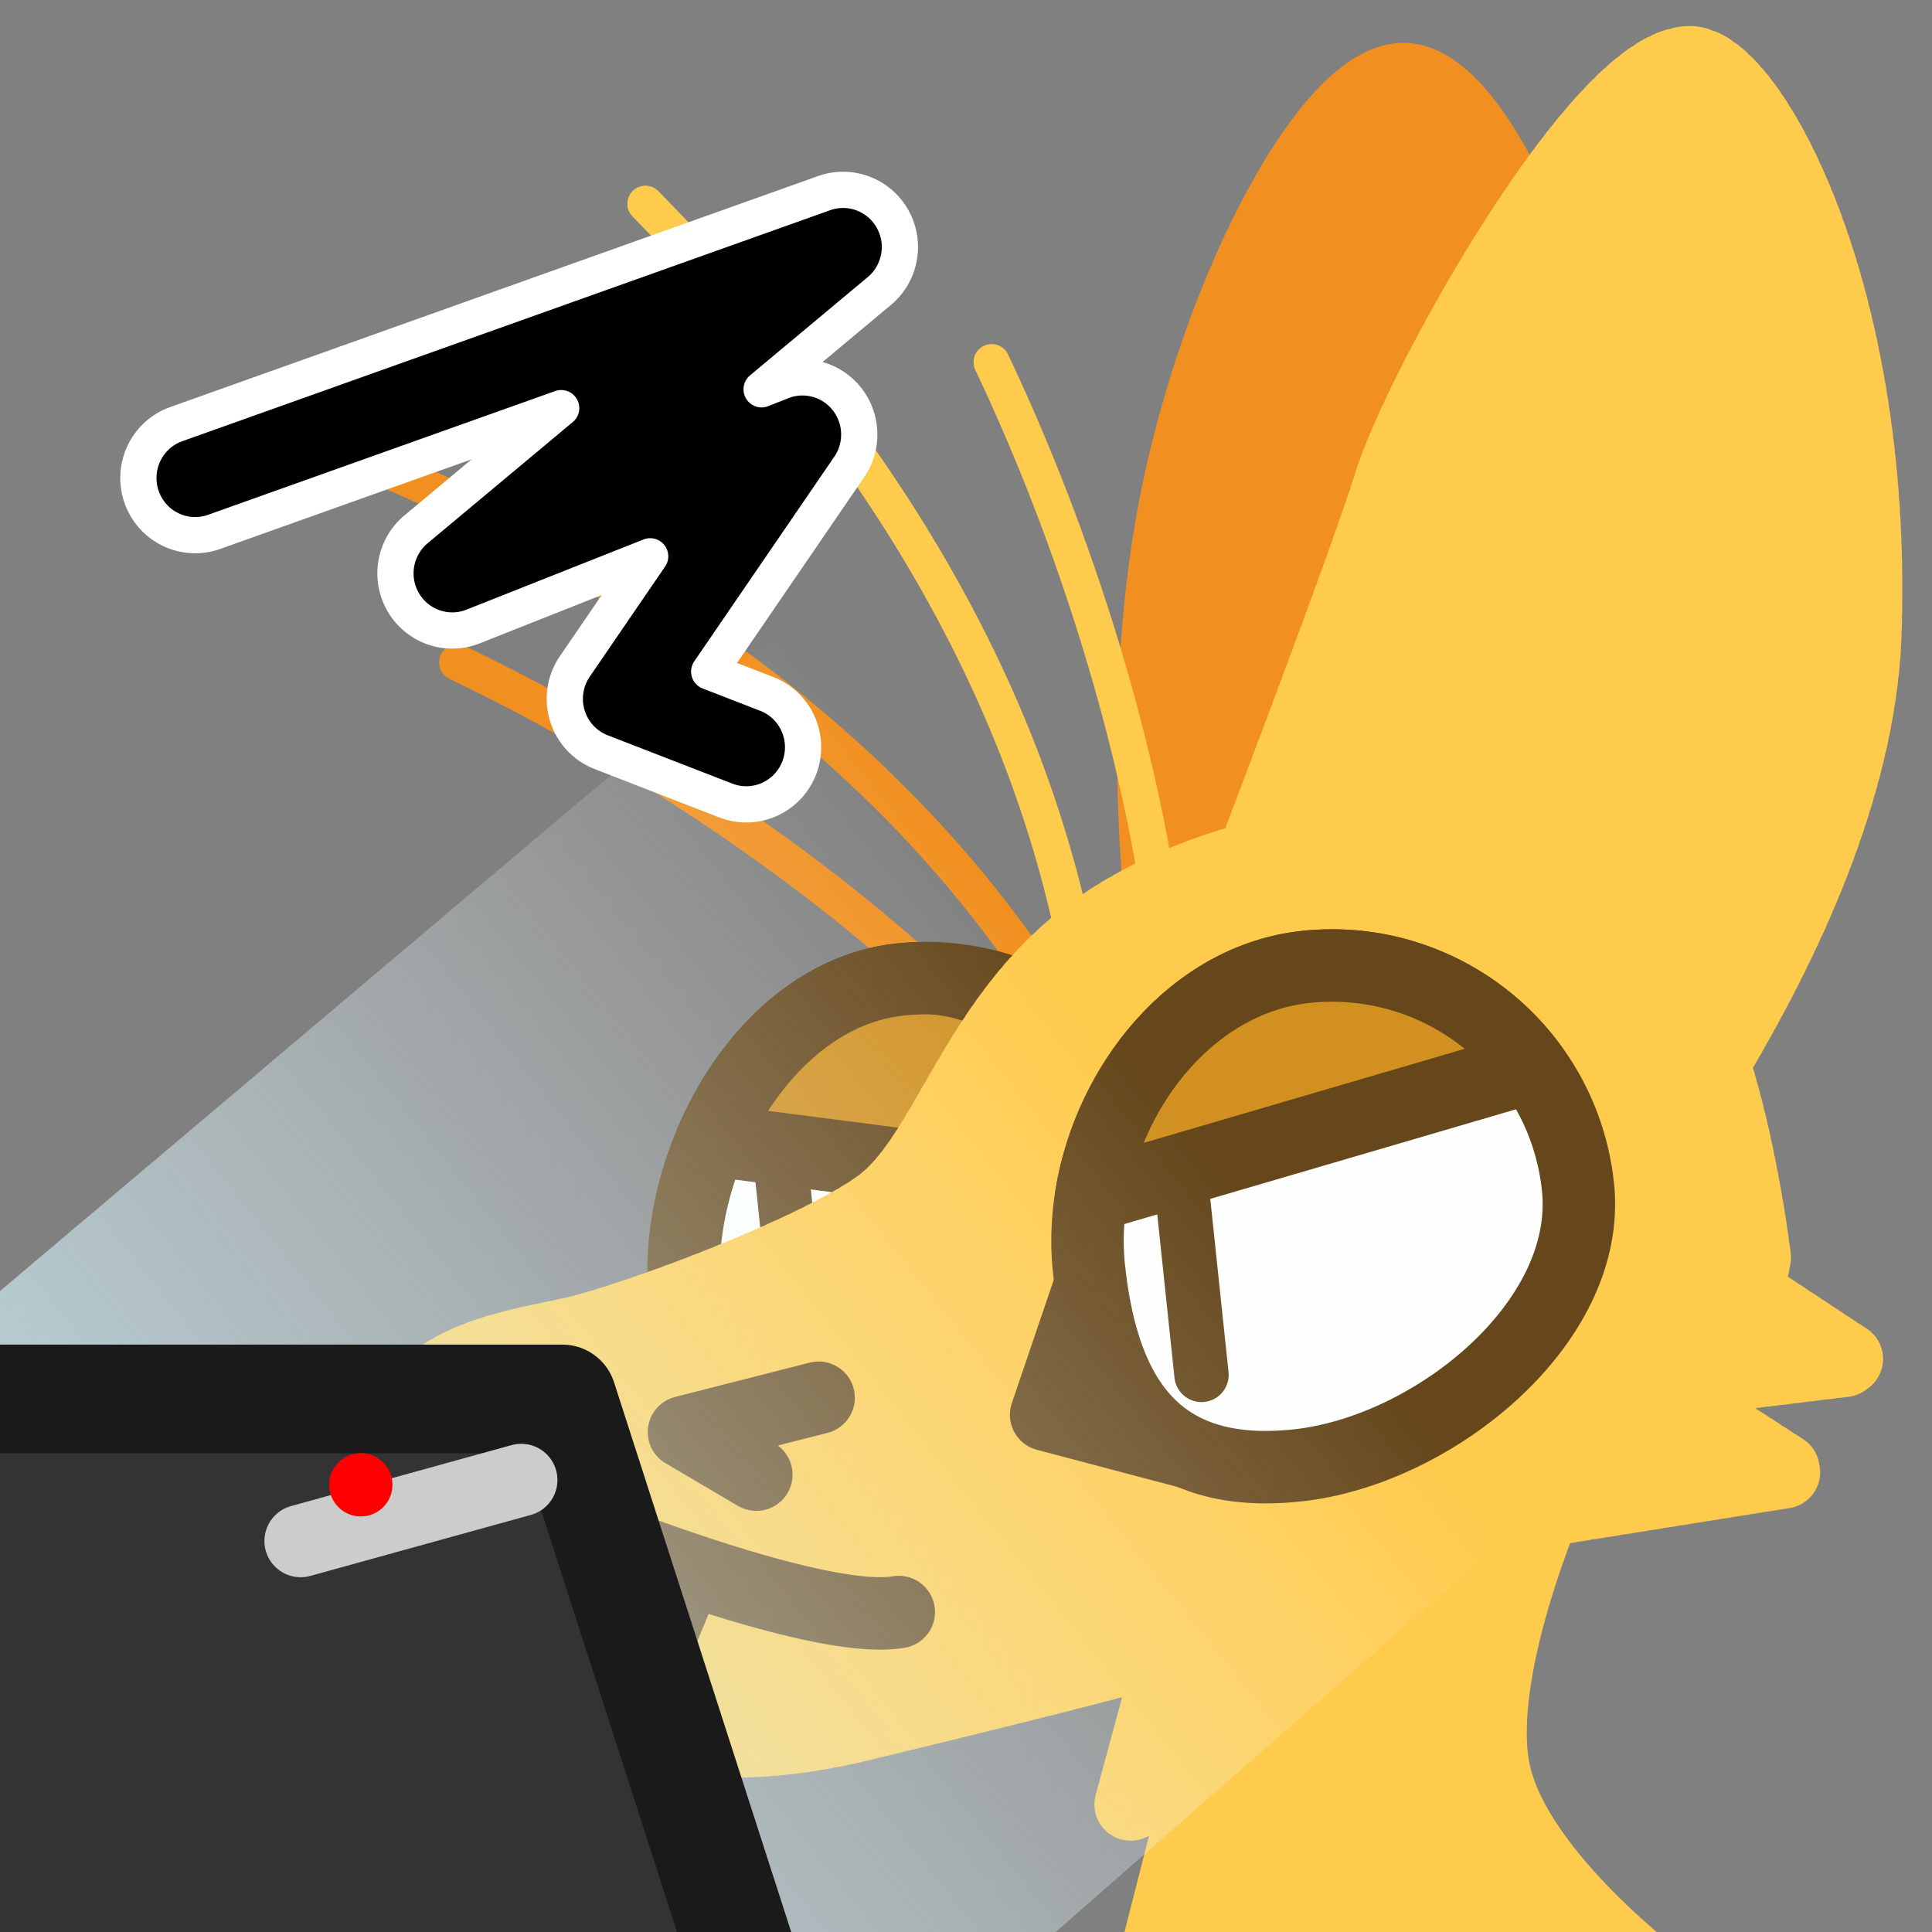 <?xml version="1.0" encoding="UTF-8" standalone="no"?>
<!-- Created with Inkscape (http://www.inkscape.org/) -->

<svg
   version="1.1"
   id="svg824"
   width="1706.667"
   height="1706.667"
   viewBox="0 0 1706.667 1706.667"
   sodipodi:docname="ying_laptop_angry.svg"
   inkscape:version="1.1 (c68e22c387, 2021-05-23)"
   inkscape:export-filename="D:\Pictures\yingmotes\ying.png"
   inkscape:export-xdpi="72"
   inkscape:export-ydpi="72"
   xmlns:inkscape="http://www.inkscape.org/namespaces/inkscape"
   xmlns:sodipodi="http://sodipodi.sourceforge.net/DTD/sodipodi-0.dtd"
   xmlns:xlink="http://www.w3.org/1999/xlink"
   xmlns="http://www.w3.org/2000/svg"
   xmlns:svg="http://www.w3.org/2000/svg">
  <rect x="0" y="0" width="1706.667" height="1706.667" fill="#808080" stroke="none"/>
  <defs
     id="defs828">
    <linearGradient
       inkscape:collect="always"
       id="linearGradient4129">
      <stop
         style="stop-color:#d5f6ff;stop-opacity:1"
         offset="0"
         id="stop4125" />
      <stop
         style="stop-color:#ffffff;stop-opacity:0"
         offset="1"
         id="stop4127" />
    </linearGradient>
    <linearGradient
       inkscape:collect="always"
       xlink:href="#linearGradient4129"
       id="linearGradient4123"
       x1="398.651"
       y1="1393.781"
       x2="1129.226"
       y2="807.953"
       gradientUnits="userSpaceOnUse" />
  </defs>
  <sodipodi:namedview
     id="namedview826"
     pagecolor="#ffffff"
     bordercolor="#666666"
     borderopacity="1.0"
     inkscape:pageshadow="2"
     inkscape:pageopacity="0.0"
     inkscape:pagecheckerboard="0"
     showgrid="false"
     inkscape:zoom="0.33362486"
     inkscape:cx="729.86168"
     inkscape:cy="882.72798"
     inkscape:window-width="1920"
     inkscape:window-height="1001"
     inkscape:window-x="-9"
     inkscape:window-y="-9"
     inkscape:window-maximized="1"
     inkscape:current-layer="g12988" />
  <g
     id="layer1"
     inkscape:label="Ying"
     style="display:inline"
     inkscape:groupmode="layer">
    <path
       style="display:none;fill:#123456;stroke:#123456;stroke-width:64;stroke-linecap:round;stroke-linejoin:round;-inkscape-stroke:none;paint-order:fill markers stroke;stop-color:#000000"
       d="m 1460.394,874.465 c 70.798,131.454 185.382,239.025 198.706,401.828 -29.438,-19.135 -55.932,-14.719 -79.483,13.247 91.022,54.7 58.514,175.917 81.69,267.15 l -99.353,6.624 c 66.759,58.919 81.773,128.186 90.522,198.706 l -494.507,2.208 c -24.38,-41.481 23.115,-208.563 66.236,-227.044 0,0 3.379,-20.015 -75.353,-9.455 28.741,-247.273 185.695,-422.176 311.542,-653.264 z"
       id="path3091"
       sodipodi:nodetypes="cccccccccc"
       inkscape:label="mane" />
    <path
       style="opacity:1;fill:#ffcb4c;fill-opacity:1;stroke:#ffcb4c;stroke-width:64;stroke-linecap:round;stroke-linejoin:round;stroke-miterlimit:4;stroke-dasharray:none;stroke-dashoffset:0;stroke-opacity:1;paint-order:fill markers stroke;stop-color:#000000"
       d="m 1063.537,1354.5 -64.785,239.508 62.822,-25.521 -51.043,200.244 459.384,-15.705 c 0,0 -127.607,-94.233 -149.202,-184.539 -21.595,-90.306 51.043,-253.25 51.043,-253.25 z"
       id="path3340"
       inkscape:label="neck" />
    <g
       id="g12988"
       inkscape:label="head"
       transform="rotate(-6.017,996.697,-540.056)">
      <path
         style="display:inline;fill:none;fill-opacity:1;stroke:#f19020;stroke-width:32;stroke-linecap:round;stroke-linejoin:round;stroke-miterlimit:4;stroke-dasharray:none;stroke-dashoffset:0;stroke-opacity:1;paint-order:fill markers stroke;stop-color:#000000"
         d="m 289.184,516.879 c 146.957,90.167 298.173,215.743 401.657,338.766"
         id="path6280-0-6"
         sodipodi:nodetypes="cc"
         inkscape:label="eyelash left small" />
      <path
         style="display:inline;fill:none;fill-opacity:1;stroke:#f19020;stroke-width:32;stroke-linecap:round;stroke-linejoin:round;stroke-miterlimit:4;stroke-dasharray:none;stroke-dashoffset:0;stroke-opacity:1;paint-order:fill markers stroke;stop-color:#000000"
         d="M 211.244,321.915 C 461.3,458.534 666.94,632.374 786.443,878.397"
         id="path6280-3"
         sodipodi:nodetypes="cc"
         inkscape:label="eyelash left big" />
      <g
         id="g12997"
         inkscape:label="left eye"
         transform="translate(74.937,6.245)">
        <path
           id="path1915-9"
           style="display:inline;fill:#fefefe;stroke:#65471b;stroke-width:64;stroke-linecap:round;stroke-linejoin:round;paint-order:fill markers stroke;stop-color:#000000"
           inkscape:label="lefteye"
           d="m 792.618,1048.728 c 10e-6,120.717 -155.86,218.577 -276.577,218.577 -120.717,0 -160.577,-55.86 -160.577,-176.577 0,-120.717 97.86,-260.577 218.577,-260.577 120.717,0 218.577,97.86 218.577,218.577 z"
           sodipodi:nodetypes="sssss" />
        <path
           style="opacity:1;fill:#ffffff;fill-opacity:1;stroke:#65471b;stroke-width:48;stroke-linecap:round;stroke-linejoin:round;stroke-miterlimit:4;stroke-dasharray:none;stroke-dashoffset:0;stroke-opacity:1;paint-order:fill markers stroke;stop-color:#000000"
           d="M 452.138,978.234 V 1148.238"
           id="path2372"
           inkscape:label="left pupil" />
        <path
           id="path1436"
           style="display:inline;fill:#d19020;fill-opacity:1;stroke:#65471b;stroke-width:64;stroke-linecap:round;stroke-linejoin:round;paint-order:fill markers stroke;stop-color:#000000"
           inkscape:label="lefteye"
           d="m 817.512,864.041 c -7.386,0.028 -14.841,0.428 -22.344,1.219 -74.512,7.853 -134.594,68.378 -166.449,141.859 l 406.734,52.604 C 1004.234,974.723 910.192,863.689 817.512,864.041 Z"
           transform="rotate(6.017,1018.642,-1256.137)"
           sodipodi:nodetypes="ssccs" />
      </g>
      <path
         style="opacity:1;fill:#f19020;fill-opacity:1;stroke:#f19020;stroke-width:64;stroke-linecap:round;stroke-miterlimit:4;stroke-dasharray:none;stroke-dashoffset:0;stroke-opacity:1;paint-order:fill markers stroke;stop-color:#000000"
         d="m 885.055,818.657 c 0,0 -5.936,-177.139 43.426,-353.077 54.303,-193.55 180.904,-385.277 248.428,-373.258 67.525,12.019 127.92,229.16 122.655,371.088 -5.265,141.927 -110.549,432.09 -110.549,432.09 z"
         id="path1640"
         inkscape:label="left ear"
         sodipodi:nodetypes="cssscc" />
      <path
         id="path1148"
         style="display:inline;opacity:1;fill:#ffcb4c;stroke:#ffcb4c;stroke-width:64;stroke-linecap:round;stroke-linejoin:round;stroke-miterlimit:4;stroke-dasharray:6.4, 6.4;stroke-dashoffset:0;stroke-opacity:1;paint-order:fill markers stroke;stop-color:#000000"
         inkscape:label="head"
         d="m 1373.992,1159.803 c 0,0 -0.108,-10.821 -0.951,-28.418 -0.422,-8.799 -1.026,-19.291 -1.895,-30.973 -0.869,-11.681 -2,-24.552 -3.473,-38.105 -1.473,-13.553 -3.289,-27.788 -5.523,-42.201 -2.235,-14.413 -4.889,-29.005 -8.043,-43.268 -1.577,-7.131 -3.279,-14.182 -5.115,-21.086 -1.836,-6.904 -3.807,-13.662 -5.922,-20.213 -2.115,-6.551 -4.373,-12.892 -6.787,-18.963 -2.414,-6.071 -4.983,-11.87 -7.715,-17.334 -2.732,-5.464 -5.935,-10.786 -9.539,-15.961 -3.604,-5.175 -7.611,-10.205 -11.949,-15.084 -4.338,-4.879 -9.007,-9.609 -13.94,-14.186 -4.932,-4.576 -10.126,-8.999 -15.514,-13.266 -5.387,-4.266 -10.967,-8.375 -16.67,-12.324 -5.703,-3.949 -11.53,-7.738 -17.41,-11.363 -11.761,-7.251 -23.737,-13.847 -35.371,-19.76 -11.634,-5.913 -22.926,-11.142 -33.32,-15.66 -10.395,-4.519 -19.891,-8.326 -27.934,-11.395 -16.085,-6.137 -26.354,-9.318 -26.354,-9.318 -106.831,-15.988 -232.175,6.969 -312.625,60.014 -101.267,66.77 -136.887,176.629 -198.707,211.955 -61.82,35.325 -225.2,77.273 -280.396,83.897 -55.196,6.623 -183.25,6.625 -161.172,123.641 22.078,117.016 112.599,282.605 377.541,247.279 264.942,-35.326 313.515,-44.157 536.508,-88.314 22.897,-4.534 53.848,-18.32 86.828,-36.947 l 213.871,-11.428 -92.926,-75.256 c 5.358,-4.84 10.6,-9.718 15.633,-14.637 l 142.076,-2.375 -84.881,-69.668 c 3.481,-6.554 6.481,-13.021 8.627,-19.307 1.052,-3.082 2.033,-6.627 3.047,-9.977 z" />
      <path
         style="display:none;fill:#123456;stroke:#123456;stroke-width:64;stroke-linecap:round;stroke-linejoin:round;-inkscape-stroke:none;paint-order:fill markers stroke;stop-color:#000000"
         d="M 955.868,750.29 C 838.852,777.888 697.55,922.502 697.55,922.502 695.889,839.456 686.217,755.682 810.15,684.054 685.456,676.597 560.863,668.937 401.698,730.419 c 0,0 303.226,-263.622 490.142,-280.397 172.212,-15.455 264.942,37.533 264.942,37.533 -0.192,-45.683 -31.458,-88.259 -90.522,-128.055 0,0 295.852,97.145 333.385,194.291 37.533,97.145 28.702,167.796 28.702,167.796 l -243.752,34.923 c 0,0 -111.711,-33.819 -228.727,-6.221 z"
         id="path1637"
         sodipodi:nodetypes="zcccsccsccz"
         inkscape:label="top hair" />
      <path
         id="path13483"
         style="display:inline;fill:#ffcb4c;stroke:#ffcb4c;stroke-width:64;stroke-linecap:round;stroke-linejoin:round;stroke-miterlimit:4;stroke-dasharray:6.4, 6.4;stroke-dashoffset:0;stroke-opacity:1;paint-order:fill markers stroke;stop-color:#000000"
         inkscape:label="right ear"
         d="m 1427.567,103.689 c -79.09,-7.889 -266.88,259.664 -302.646,342.573 -31.844,73.818 -153.761,313.534 -180.268,365.821 0,0 38.477,-51.008 53.874,-43.304 7.698,3.852 16.77,8.583 26.665,14.111 9.895,5.528 20.612,11.852 31.601,18.89 10.99,7.038 22.252,14.791 33.235,23.173 5.491,4.191 10.913,8.539 16.196,13.035 5.283,4.496 10.427,9.138 15.364,13.918 4.937,4.78 9.667,9.697 14.12,14.74 4.454,5.043 8.63,10.213 12.463,15.499 3.832,5.286 7.32,10.688 10.393,16.196 3.073,5.507 5.731,11.121 7.908,16.829 2.176,5.708 4.157,11.734 5.956,18.014 1.799,6.28 3.417,12.815 4.871,19.543 1.454,6.728 2.745,13.648 3.886,20.701 1.142,7.052 2.136,14.237 2.997,21.49 1.723,14.505 2.916,29.288 3.709,43.852 0.793,14.564 1.187,28.909 1.308,42.541 0.12,13.632 -0.031,26.552 -0.327,38.262 -0.295,11.71 -0.735,22.21 -1.189,31.008 -0.907,17.594 -1.874,28.372 -1.874,28.372 108.049,-107.338 312.169,-335.678 343.162,-557.04 42.433,-303.072 -50.118,-513.106 -101.406,-518.221 z"
         sodipodi:nodetypes="sscsssssssssssssssscscss" />
      <g
         id="g13003"
         inkscape:label="face"
         transform="translate(74.937,6.245)">
        <path
           style="opacity:1;fill:none;fill-opacity:1;stroke:#65471b;stroke-width:64;stroke-linecap:round;stroke-linejoin:round;stroke-miterlimit:4;stroke-dasharray:none;stroke-dashoffset:0;stroke-opacity:1;paint-order:fill markers stroke;stop-color:#000000"
           d="m 83.898,1201.07 68.443,6.623 -37.533,39.741"
           id="path2163"
           inkscape:label="left nostril" />
        <path
           style="opacity:1;fill:none;fill-opacity:1;stroke:#65471b;stroke-width:64;stroke-linecap:round;stroke-linejoin:round;stroke-miterlimit:4;stroke-dasharray:none;stroke-dashoffset:0;stroke-opacity:1;paint-order:fill markers stroke;stop-color:#000000"
           d="m 401.828,1251.85 -59.612,-44.157 121.432,-17.663"
           id="path2198"
           inkscape:label="right nostril" />
        <path
           style="opacity:1;fill:none;fill-opacity:1;stroke:#65471b;stroke-width:64;stroke-linecap:round;stroke-linejoin:round;stroke-miterlimit:4;stroke-dasharray:none;stroke-dashoffset:0;stroke-opacity:1;paint-order:fill markers stroke;stop-color:#000000"
           d="m 132.471,1346.787 90.522,-72.859 c 0,0 215.181,116.838 291.238,111.768"
           id="path2200"
           sodipodi:nodetypes="ccc"
           inkscape:label="mouf" />
        <path
           style="opacity:1;fill:#ffffff;fill-opacity:1;stroke:#65471b;stroke-width:64;stroke-linecap:round;stroke-linejoin:round;stroke-miterlimit:4;stroke-dasharray:none;stroke-dashoffset:0;stroke-opacity:1;paint-order:fill markers stroke;stop-color:#000000"
           d="m 222.993,1530.039 -90.522,-183.251 90.522,-72.859 103.769,66.235 z"
           id="path2202"
           sodipodi:nodetypes="ccccc"
           inkscape:label="toof" />
      </g>
      <g
         id="g12993"
         inkscape:label="right eye"
         transform="translate(74.937,6.245)">
        <path
           style="opacity:1;fill:#65471b;fill-opacity:1;stroke:#65471b;stroke-width:64;stroke-linecap:round;stroke-linejoin:round;stroke-miterlimit:4;stroke-dasharray:none;stroke-dashoffset:0;stroke-opacity:1;paint-order:fill markers stroke;stop-color:#000000"
           d="m 661.976,1226.049 53.367,-115.501 86.531,168.711 z"
           id="path7852"
           inkscape:label="eyenub"
           sodipodi:nodetypes="cccc" />
        <path
           id="path1915"
           style="opacity:1;fill:#fefefe;stroke:#65471b;stroke-width:64;stroke-linecap:round;stroke-linejoin:round;paint-order:fill markers stroke;stop-color:#000000"
           inkscape:label="righteye"
           d="m 1150.289,1075.222 c 0,120.717 -151.86,218.577 -272.577,218.577 -120.717,0 -164.577,-71.86 -164.577,-192.577 -2e-5,-120.717 97.86,-244.577 218.577,-244.577 120.717,-2e-5 218.577,97.86 218.577,218.577 z"
           sodipodi:nodetypes="sssss" />
        <path
           style="opacity:1;fill:#ffffff;fill-opacity:1;stroke:#65471b;stroke-width:48;stroke-linecap:round;stroke-linejoin:round;stroke-miterlimit:4;stroke-dasharray:none;stroke-dashoffset:0;stroke-opacity:1;paint-order:fill markers stroke;stop-color:#000000"
           d="m 802.148,1015.544 v 189.875"
           id="path2350"
           inkscape:label="right pupil" />
        <path
           id="path1292"
           style="opacity:1;fill:#d19020;fill-opacity:1;stroke:#65471b;stroke-width:64;stroke-linecap:round;stroke-linejoin:round;paint-order:fill markers stroke;stop-color:#000000"
           inkscape:label="righteye"
           d="m 1175.99,852.898 c -7.386,0.028 -14.841,0.43 -22.344,1.221 -98.972,10.431 -173.609,102.958 -189.701,202.395 L 1353.002,942.525 c -40.316,-55.049 -105.404,-89.899 -177.012,-89.627 z"
           transform="rotate(6.017,1018.642,-1256.137)" />
      </g>
      <path
         style="opacity:1;fill:none;fill-opacity:1;stroke:#ffcb4c;stroke-width:32;stroke-linecap:round;stroke-linejoin:round;stroke-miterlimit:4;stroke-dasharray:none;stroke-dashoffset:0;stroke-opacity:1;paint-order:fill markers stroke;stop-color:#000000"
         d="M 497.035,131.346 C 674.037,354.647 795.626,594.906 809.751,868.052"
         id="path6280"
         sodipodi:nodetypes="cc"
         inkscape:label="eyelash right big" />
      <path
         style="display:inline;fill:none;fill-opacity:1;stroke:#ffcb4c;stroke-width:32;stroke-linecap:round;stroke-linejoin:round;stroke-miterlimit:4;stroke-dasharray:none;stroke-dashoffset:0;stroke-opacity:1;paint-order:fill markers stroke;stop-color:#000000"
         d="m 786.505,302.538 c 57.336,162.601 95.675,355.385 98.55,516.119"
         id="path6280-0"
         sodipodi:nodetypes="cc"
         inkscape:label="eyelash right small" />
    </g>
    <g
       id="g2375"
       inkscape:label="laptop"
       transform="translate(-170.851,71.937)"
       sodipodi:insensitive="true"
       style="display:inline">
      <path
         style="opacity:0.631;fill:url(#linearGradient4123);fill-opacity:1;stroke:none;stroke-width:64;stroke-linecap:round;stroke-linejoin:round;stroke-miterlimit:4;stroke-dasharray:none;paint-order:stroke fill markers;stop-color:#000000"
         d="M -105.22,1301.729 1127.014,260.772 1465.718,602.473 1876.861,957.021 881.909,1828.81 -105.22,1301.729"
         id="path4005"
         sodipodi:nodetypes="cccccc" />
      <path
         id="rect893"
         style="fill:#333333;stroke:#1a1a1a;stroke-width:96;stroke-linecap:round;stroke-linejoin:round;paint-order:stroke fill markers;stop-color:#000000"
         d="M -303.047,1163.85 H 667.582 L 881.909,1828.81 H -88.72 Z"
         sodipodi:nodetypes="ccccc" />
      <path
         style="fill:#b3b3b3;stroke:#cccccc;stroke-width:64;stroke-linecap:round;stroke-linejoin:round;stroke-miterlimit:4;stroke-dasharray:none;paint-order:stroke fill markers;stop-color:#000000"
         d="m 436.426,1289.338 194.846,-53.876"
         id="path1513" />
      <circle
         style="fill:#ff0000;stroke:none;stroke-width:64;stroke-linecap:round;stroke-linejoin:round;stroke-miterlimit:4;stroke-dasharray:none;paint-order:stroke fill markers;stop-color:#000000"
         id="path1792"
         cx="489.572"
         cy="1239.666"
         r="27.976" />
    </g>
    <path
       style="color:#000000;display:inline;fill:#000000;stroke:#ffffff;stroke-width:32;stroke-linecap:round;stroke-linejoin:round;stroke-miterlimit:4;stroke-dasharray:none;paint-order:fill markers stroke"
       d="m 747.686,167.809 a 50.172,50.483 0 0 0 -19.658,2.804 L 155.662,374.684 a 50.167,50.478 0 0 0 -30.531,64.438 50.167,50.478 0 0 0 64.041,30.72 L 495.731,360.542 367.454,467.645 a 50.172,50.483 0 0 0 50.424,85.81 l 156.465,-62.025 -66.567,97.268 a 50.172,50.483 0 0 0 23.268,75.726 l 110.154,42.742 a 50.167,50.478 0 0 0 64.858,-28.936 50.167,50.478 0 0 0 -28.758,-65.26 l -50.816,-19.718 123.715,-180.779 a 50.172,50.483 0 0 0 -59.708,-75.594 l -17.698,7.015 104.027,-86.854 a 50.172,50.483 0 0 0 -29.131,-89.23 z"
       id="path11435" />
  </g>
</svg>
